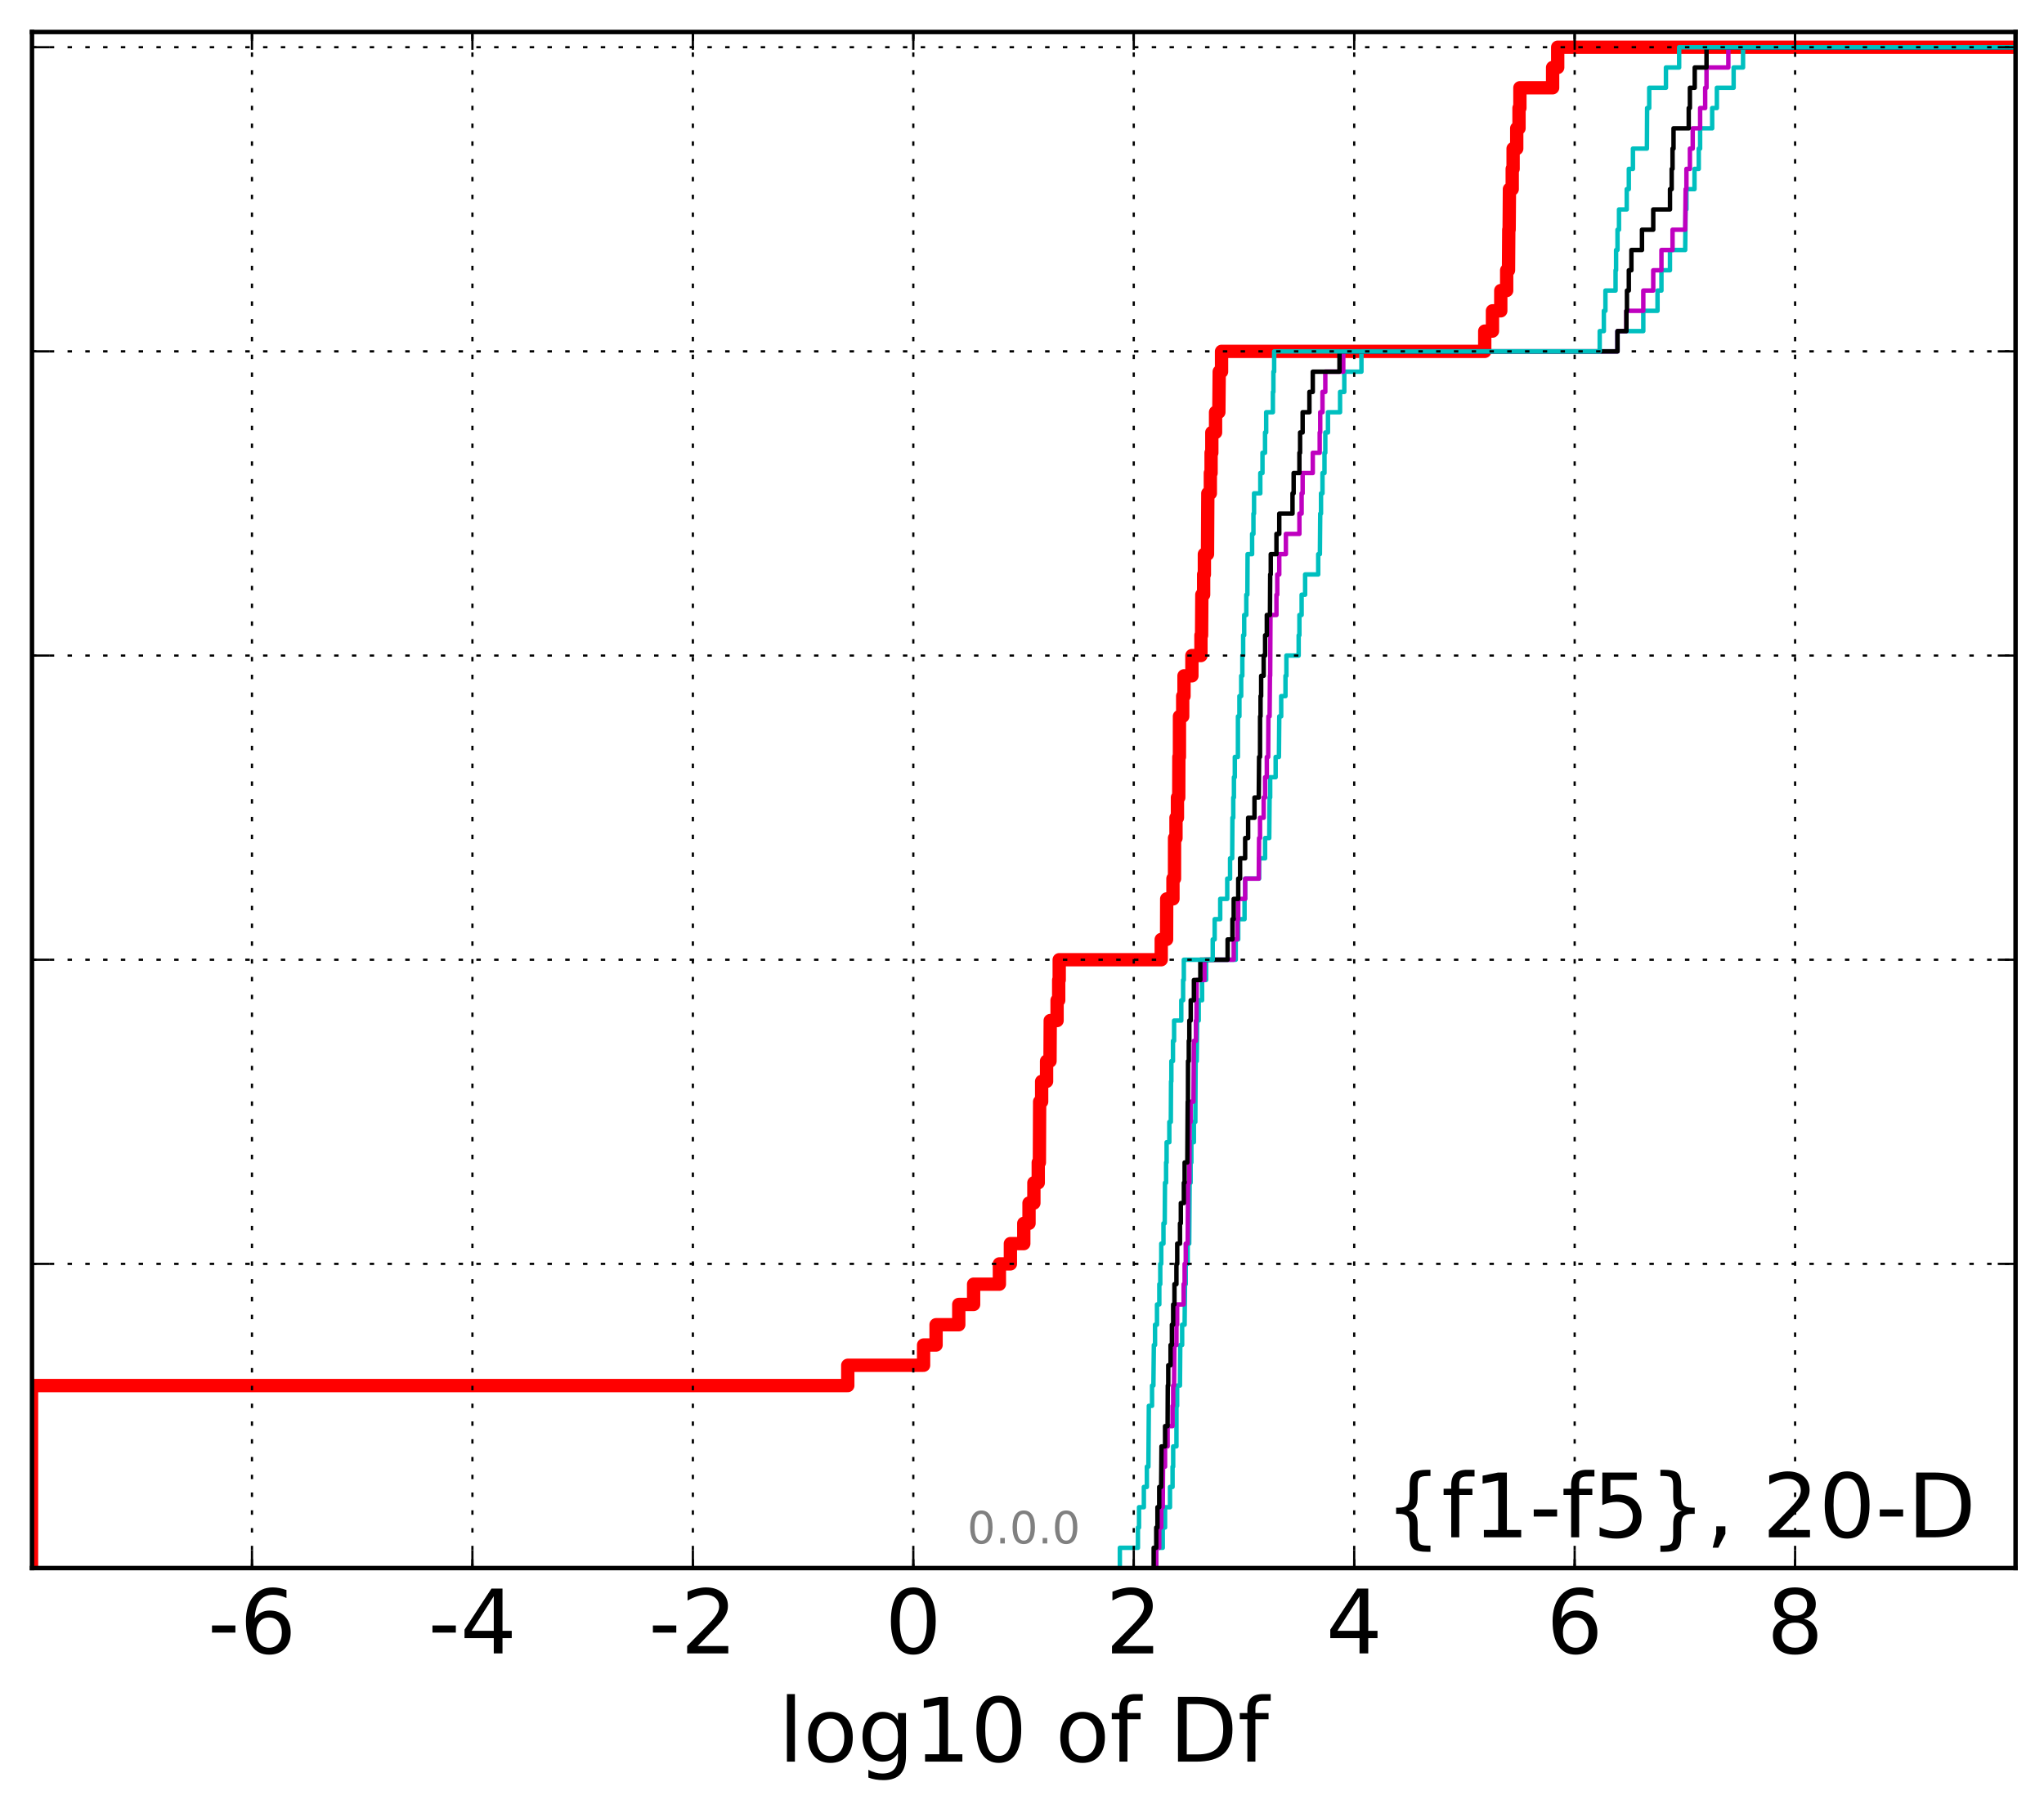 <?xml version="1.0" encoding="utf-8" standalone="no"?>
<!DOCTYPE svg PUBLIC "-//W3C//DTD SVG 1.1//EN"
  "http://www.w3.org/Graphics/SVG/1.1/DTD/svg11.dtd">
<!-- Created with matplotlib (http://matplotlib.org/) -->
<svg height="407pt" version="1.1" viewBox="0 0 460 407" width="460pt" xmlns="http://www.w3.org/2000/svg" xmlns:xlink="http://www.w3.org/1999/xlink">
 <defs>
  <style type="text/css">
*{stroke-linecap:butt;stroke-linejoin:round;stroke-miterlimit:100000;}
  </style>
 </defs>
 <g id="figure_1">
  <g id="patch_1">
   <path d="M 0 407.712 
L 460.8 407.712 
L 460.8 0 
L 0 0 
z
" style="fill:#ffffff;"/>
  </g>
  <g id="axes_1">
   <g id="patch_2">
    <path d="M 7.2 352.8 
L 453.6 352.8 
L 453.6 7.2 
L 7.2 7.2 
z
" style="fill:#ffffff;"/>
   </g>
   <g id="line2d_1">
    <path clip-path="url(#p36aabc6328)" d="M 7.093 352.8 
L 7.093 348.238 
L 7.093 348.238 
L 7.093 348.238 
L 7.093 343.675 
L 7.093 343.675 
L 7.093 343.675 
L 7.093 339.113 
L 7.093 339.113 
L 7.093 339.113 
L 7.093 334.55 
L 7.093 334.55 
L 7.093 334.55 
L 7.093 329.988 
L 7.093 329.988 
L 7.093 329.988 
L 7.093 325.426 
L 7.093 325.426 
L 7.093 325.426 
L 7.093 320.863 
L 7.093 320.863 
L 7.093 320.863 
L 7.093 316.301 
L 7.093 316.301 
L 7.093 316.301 
L 7.093 311.739 
L 190.791 311.739 
L 190.791 307.176 
L 207.852 307.176 
L 207.852 302.614 
L 210.662 302.614 
L 210.662 298.051 
L 215.77 298.051 
L 215.77 293.489 
L 219.11 293.489 
L 219.11 288.927 
L 224.911 288.927 
L 224.911 284.364 
L 227.387 284.364 
L 227.387 279.802 
L 230.401 279.802 
L 230.401 275.24 
L 231.58 275.24 
L 231.58 270.677 
L 232.676 270.677 
L 232.676 266.115 
L 233.656 266.115 
L 233.656 261.552 
L 233.913 261.552 
L 233.971 247.865 
L 234.421 247.865 
L 234.421 243.303 
L 235.53 243.303 
L 235.53 238.741 
L 236.303 238.741 
L 236.354 229.616 
L 237.895 229.616 
L 237.895 225.053 
L 238.259 225.053 
L 238.259 220.491 
L 238.374 220.491 
L 238.374 215.929 
L 261.334 215.929 
L 261.334 211.366 
L 262.538 211.366 
L 262.565 202.242 
L 263.972 202.242 
L 263.972 197.679 
L 264.321 197.679 
L 264.33 188.554 
L 264.654 188.554 
L 264.654 183.992 
L 264.984 183.992 
L 264.984 179.43 
L 265.278 179.43 
L 265.303 170.305 
L 265.429 170.305 
L 265.435 161.18 
L 266.165 161.18 
L 266.165 156.618 
L 266.458 156.618 
L 266.458 152.055 
L 268.237 152.055 
L 268.237 147.493 
L 270.272 147.493 
L 270.272 142.931 
L 270.416 142.931 
L 270.472 133.806 
L 270.878 133.806 
L 270.878 129.244 
L 271.045 129.244 
L 271.045 124.681 
L 271.748 124.681 
L 271.821 110.994 
L 272.386 110.994 
L 272.386 106.432 
L 272.552 106.432 
L 272.552 101.869 
L 272.719 101.869 
L 272.719 97.307 
L 273.56 97.307 
L 273.56 92.745 
L 274.301 92.745 
L 274.383 83.62 
L 274.909 83.62 
L 274.909 79.057 
L 334.14 79.057 
L 334.14 74.495 
L 335.877 74.495 
L 335.877 69.933 
L 337.748 69.933 
L 337.748 65.37 
L 339.075 65.37 
L 339.075 60.808 
L 339.489 60.808 
L 339.548 51.683 
L 339.631 51.683 
L 339.698 42.558 
L 340.323 42.558 
L 340.323 37.996 
L 340.521 37.996 
L 340.521 33.434 
L 341.337 33.434 
L 341.337 28.871 
L 341.853 28.871 
L 341.853 24.309 
L 342.052 24.309 
L 342.052 19.747 
L 349.414 19.747 
L 349.414 15.184 
L 350.559 15.184 
L 350.559 10.622 
L 350.559 10.622 
L 453.6 10.622 
L 453.6 10.622 
" style="fill:none;stroke:#ff0000;stroke-linecap:square;stroke-width:3.0;"/>
   </g>
   <g id="line2d_2">
    <path clip-path="url(#p36aabc6328)" d="M 260.214 352.8 
L 260.214 348.238 
L 261.678 348.238 
L 261.678 343.675 
L 262.196 343.675 
L 262.196 339.113 
L 263.306 339.113 
L 263.306 334.55 
L 263.882 334.55 
L 263.882 329.988 
L 264.021 329.988 
L 264.021 325.426 
L 264.76 325.426 
L 264.762 316.301 
L 264.915 316.301 
L 264.915 311.739 
L 265.547 311.739 
L 265.621 302.614 
L 266.042 302.614 
L 266.042 298.051 
L 266.596 298.051 
L 266.685 288.927 
L 266.852 288.927 
L 266.852 284.364 
L 267.287 284.364 
L 267.287 279.802 
L 267.63 279.802 
L 267.726 266.115 
L 267.947 266.115 
L 267.947 261.552 
L 268.118 261.552 
L 268.118 256.99 
L 268.684 256.99 
L 268.684 252.428 
L 269.009 252.428 
L 269.081 238.741 
L 269.318 238.741 
L 269.421 229.616 
L 269.773 229.616 
L 269.773 225.053 
L 270.531 225.053 
L 270.531 220.491 
L 271.43 220.491 
L 271.43 215.929 
L 278.1 215.929 
L 278.1 211.366 
L 278.662 211.366 
L 278.662 206.804 
L 280.084 206.804 
L 280.084 202.242 
L 280.221 202.242 
L 280.221 197.679 
L 283.355 197.679 
L 283.355 193.117 
L 284.709 193.117 
L 284.709 188.554 
L 285.643 188.554 
L 285.722 179.43 
L 285.855 179.43 
L 285.855 174.867 
L 287.082 174.867 
L 287.082 170.305 
L 287.82 170.305 
L 287.898 161.18 
L 288.331 161.18 
L 288.331 156.618 
L 289.296 156.618 
L 289.296 152.055 
L 289.504 152.055 
L 289.504 147.493 
L 292.263 147.493 
L 292.263 142.931 
L 292.431 142.931 
L 292.431 138.368 
L 292.928 138.368 
L 292.928 133.806 
L 293.716 133.806 
L 293.716 129.244 
L 296.663 129.244 
L 296.663 124.681 
L 297.039 124.681 
L 297.116 115.556 
L 297.294 115.556 
L 297.294 110.994 
L 297.624 110.994 
L 297.624 106.432 
L 298.075 106.432 
L 298.075 101.869 
L 298.26 101.869 
L 298.26 97.307 
L 298.858 97.307 
L 298.858 92.745 
L 301.58 92.745 
L 301.58 88.182 
L 302.531 88.182 
L 302.531 83.62 
L 306.39 83.62 
L 306.39 79.057 
L 364.016 79.057 
L 364.016 74.495 
L 369.823 74.495 
L 369.823 69.933 
L 373.023 69.933 
L 373.023 65.37 
L 373.906 65.37 
L 373.906 60.808 
L 375.823 60.808 
L 375.823 56.246 
L 379.25 56.246 
L 379.349 47.121 
L 379.529 47.121 
L 379.529 42.558 
L 381.346 42.558 
L 381.346 37.996 
L 382.306 37.996 
L 382.306 33.434 
L 382.611 33.434 
L 382.611 28.871 
L 385.325 28.871 
L 385.325 24.309 
L 386.379 24.309 
L 386.379 19.747 
L 390.151 19.747 
L 390.151 15.184 
L 392.27 15.184 
L 392.27 10.622 
L 392.27 10.622 
L 453.6 10.622 
L 453.6 10.622 
" style="fill:none;stroke:#00bfbf;stroke-linecap:square;"/>
   </g>
   <g id="line2d_3">
    <path clip-path="url(#p36aabc6328)" d="M 260.214 352.8 
L 260.214 348.238 
L 260.882 348.238 
L 260.882 343.675 
L 261.339 343.675 
L 261.339 339.113 
L 261.678 339.113 
L 261.741 329.988 
L 262.196 329.988 
L 262.196 325.426 
L 262.768 325.426 
L 262.768 320.863 
L 263.882 320.863 
L 263.882 316.301 
L 264.021 316.301 
L 264.021 311.739 
L 264.225 311.739 
L 264.287 302.614 
L 264.76 302.614 
L 264.76 298.051 
L 264.915 298.051 
L 264.915 293.489 
L 266.378 293.489 
L 266.378 288.927 
L 266.596 288.927 
L 266.596 284.364 
L 266.852 284.364 
L 266.852 279.802 
L 267.287 279.802 
L 267.369 266.115 
L 267.657 266.115 
L 267.726 252.428 
L 267.947 252.428 
L 267.947 247.865 
L 268.587 247.865 
L 268.684 234.178 
L 269.143 234.178 
L 269.143 229.616 
L 269.265 229.616 
L 269.318 220.491 
L 271.062 220.491 
L 271.062 215.929 
L 277.641 215.929 
L 277.641 211.366 
L 278.46 211.366 
L 278.46 206.804 
L 278.662 206.804 
L 278.662 202.242 
L 280.221 202.242 
L 280.221 197.679 
L 283.283 197.679 
L 283.355 188.554 
L 283.568 188.554 
L 283.568 183.992 
L 284.386 183.992 
L 284.386 179.43 
L 284.709 179.43 
L 284.709 174.867 
L 285.094 174.867 
L 285.094 170.305 
L 285.404 170.305 
L 285.454 161.18 
L 285.722 161.18 
L 285.802 152.055 
L 285.855 152.055 
L 285.92 138.368 
L 287.263 138.368 
L 287.263 133.806 
L 287.448 133.806 
L 287.448 129.244 
L 287.898 129.244 
L 287.898 124.681 
L 289.387 124.681 
L 289.387 120.119 
L 292.431 120.119 
L 292.431 115.556 
L 292.928 115.556 
L 292.928 110.994 
L 293.155 110.994 
L 293.155 106.432 
L 295.439 106.432 
L 295.439 101.869 
L 296.996 101.869 
L 296.996 97.307 
L 297.116 97.307 
L 297.116 92.745 
L 297.624 92.745 
L 297.624 88.182 
L 298.26 88.182 
L 298.26 83.62 
L 302.299 83.62 
L 302.299 79.057 
L 364.016 79.057 
L 364.016 74.495 
L 366.02 74.495 
L 366.02 69.933 
L 369.823 69.933 
L 369.823 65.37 
L 372.061 65.37 
L 372.061 60.808 
L 373.906 60.808 
L 373.906 56.246 
L 376.405 56.246 
L 376.405 51.683 
L 379.25 51.683 
L 379.349 42.558 
L 379.529 42.558 
L 379.529 37.996 
L 380.309 37.996 
L 380.309 33.434 
L 380.942 33.434 
L 380.942 28.871 
L 382.611 28.871 
L 382.611 24.309 
L 383.746 24.309 
L 383.746 19.747 
L 384.049 19.747 
L 384.049 15.184 
L 388.96 15.184 
L 388.96 10.622 
L 388.96 10.622 
L 453.6 10.622 
L 453.6 10.622 
" style="fill:none;stroke:#bf00bf;stroke-linecap:square;"/>
   </g>
   <g id="line2d_4">
    <path clip-path="url(#p36aabc6328)" d="M 259.63 352.8 
L 259.63 348.238 
L 260.214 348.238 
L 260.214 343.675 
L 260.484 343.675 
L 260.484 339.113 
L 260.882 339.113 
L 260.882 334.55 
L 261.314 334.55 
L 261.392 325.426 
L 262.196 325.426 
L 262.196 320.863 
L 262.768 320.863 
L 262.807 311.739 
L 262.916 311.739 
L 262.916 307.176 
L 263.431 307.176 
L 263.431 302.614 
L 263.734 302.614 
L 263.734 298.051 
L 264.021 298.051 
L 264.021 293.489 
L 264.311 293.489 
L 264.311 288.927 
L 264.754 288.927 
L 264.754 284.364 
L 264.934 284.364 
L 264.934 279.802 
L 265.555 279.802 
L 265.555 275.24 
L 265.745 275.24 
L 265.745 270.677 
L 266.426 270.677 
L 266.426 266.115 
L 266.596 266.115 
L 266.596 261.552 
L 267.204 261.552 
L 267.293 247.865 
L 267.348 247.865 
L 267.365 238.741 
L 267.537 238.741 
L 267.537 234.178 
L 267.657 234.178 
L 267.657 229.616 
L 267.968 229.616 
L 267.968 225.053 
L 268.684 225.053 
L 268.684 220.491 
L 270.137 220.491 
L 270.137 215.929 
L 276.272 215.929 
L 276.272 211.366 
L 277.359 211.366 
L 277.359 206.804 
L 277.641 206.804 
L 277.641 202.242 
L 278.662 202.242 
L 278.662 197.679 
L 279.081 197.679 
L 279.081 193.117 
L 280.221 193.117 
L 280.221 188.554 
L 280.893 188.554 
L 280.893 183.992 
L 282.32 183.992 
L 282.32 179.43 
L 283.283 179.43 
L 283.355 170.305 
L 283.568 170.305 
L 283.579 161.18 
L 283.685 161.18 
L 283.685 156.618 
L 283.821 156.618 
L 283.821 152.055 
L 284.386 152.055 
L 284.386 147.493 
L 284.709 147.493 
L 284.709 142.931 
L 285.094 142.931 
L 285.094 138.368 
L 285.802 138.368 
L 285.855 129.244 
L 285.983 129.244 
L 285.983 124.681 
L 287.263 124.681 
L 287.263 120.119 
L 287.898 120.119 
L 287.898 115.556 
L 290.878 115.556 
L 290.878 110.994 
L 291.132 110.994 
L 291.132 106.432 
L 292.431 106.432 
L 292.431 101.869 
L 292.585 101.869 
L 292.585 97.307 
L 293.155 97.307 
L 293.155 92.745 
L 294.682 92.745 
L 294.682 88.182 
L 295.439 88.182 
L 295.439 83.62 
L 301.45 83.62 
L 301.45 79.057 
L 364.016 79.057 
L 364.016 74.495 
L 366.02 74.495 
L 366.02 69.933 
L 366.144 69.933 
L 366.144 65.37 
L 366.564 65.37 
L 366.564 60.808 
L 367.144 60.808 
L 367.144 56.246 
L 369.524 56.246 
L 369.524 51.683 
L 372.061 51.683 
L 372.061 47.121 
L 375.831 47.121 
L 375.831 42.558 
L 376.211 42.558 
L 376.211 37.996 
L 376.405 37.996 
L 376.405 33.434 
L 376.626 33.434 
L 376.626 28.871 
L 380.045 28.871 
L 380.045 24.309 
L 380.309 24.309 
L 380.309 19.747 
L 381.398 19.747 
L 381.398 15.184 
L 384.049 15.184 
L 384.049 10.622 
L 384.049 10.622 
L 453.6 10.622 
L 453.6 10.622 
" style="fill:none;stroke:#000000;stroke-linecap:square;"/>
   </g>
   <g id="line2d_5">
    <path clip-path="url(#p36aabc6328)" d="M 252.022 352.8 
L 252.022 348.238 
L 256.093 348.238 
L 256.093 343.675 
L 256.338 343.675 
L 256.338 339.113 
L 257.423 339.113 
L 257.423 334.55 
L 258.1 334.55 
L 258.1 329.988 
L 258.446 329.988 
L 258.546 316.301 
L 259.266 316.301 
L 259.266 311.739 
L 259.57 311.739 
L 259.674 302.614 
L 259.941 302.614 
L 259.941 298.051 
L 260.38 298.051 
L 260.38 293.489 
L 260.903 293.489 
L 260.903 288.927 
L 261.119 288.927 
L 261.119 284.364 
L 261.34 284.364 
L 261.34 279.802 
L 261.835 279.802 
L 261.835 275.24 
L 262.117 275.24 
L 262.18 266.115 
L 262.427 266.115 
L 262.427 261.552 
L 262.544 261.552 
L 262.544 256.99 
L 263.155 256.99 
L 263.155 252.428 
L 263.493 252.428 
L 263.54 243.303 
L 263.615 243.303 
L 263.615 238.741 
L 263.977 238.741 
L 263.977 234.178 
L 264.229 234.178 
L 264.229 229.616 
L 265.847 229.616 
L 265.847 225.053 
L 266.259 225.053 
L 266.259 220.491 
L 266.419 220.491 
L 266.419 215.929 
L 272.921 215.929 
L 272.921 211.366 
L 273.36 211.366 
L 273.36 206.804 
L 274.608 206.804 
L 274.608 202.242 
L 276.189 202.242 
L 276.189 197.679 
L 276.826 197.679 
L 276.826 193.117 
L 277.3 193.117 
L 277.359 183.992 
L 277.547 183.992 
L 277.547 179.43 
L 277.694 179.43 
L 277.694 174.867 
L 277.894 174.867 
L 277.894 170.305 
L 278.59 170.305 
L 278.599 161.18 
L 278.929 161.18 
L 278.929 156.618 
L 279.328 156.618 
L 279.328 152.055 
L 279.587 152.055 
L 279.587 147.493 
L 279.77 147.493 
L 279.77 142.931 
L 280.005 142.931 
L 280.005 138.368 
L 280.481 138.368 
L 280.481 133.806 
L 280.719 133.806 
L 280.766 124.681 
L 281.785 124.681 
L 281.785 120.119 
L 282.084 120.119 
L 282.084 115.556 
L 282.223 115.556 
L 282.223 110.994 
L 283.63 110.994 
L 283.63 106.432 
L 284.119 106.432 
L 284.119 101.869 
L 284.694 101.869 
L 284.694 97.307 
L 284.954 97.307 
L 284.954 92.745 
L 286.464 92.745 
L 286.464 88.182 
L 286.579 88.182 
L 286.579 83.62 
L 286.748 83.62 
L 286.748 79.057 
L 360.011 79.057 
L 360.011 74.495 
L 360.944 74.495 
L 360.944 69.933 
L 361.302 69.933 
L 361.302 65.37 
L 363.58 65.37 
L 363.58 60.808 
L 363.698 60.808 
L 363.698 56.246 
L 364.016 56.246 
L 364.016 51.683 
L 364.354 51.683 
L 364.354 47.121 
L 366.097 47.121 
L 366.097 42.558 
L 366.564 42.558 
L 366.564 37.996 
L 367.49 37.996 
L 367.49 33.434 
L 370.632 33.434 
L 370.683 24.309 
L 371.155 24.309 
L 371.155 19.747 
L 374.918 19.747 
L 374.918 15.184 
L 377.891 15.184 
L 377.891 10.622 
L 377.891 10.622 
L 453.6 10.622 
L 453.6 10.622 
" style="fill:none;stroke:#00bfbf;stroke-linecap:square;"/>
   </g>
   <g id="patch_3">
    <path d="M 7.2 7.2 
L 453.6 7.2 
" style="fill:none;stroke:#000000;stroke-linecap:square;stroke-linejoin:miter;"/>
   </g>
   <g id="patch_4">
    <path d="M 453.6 352.8 
L 453.6 7.2 
" style="fill:none;stroke:#000000;stroke-linecap:square;stroke-linejoin:miter;"/>
   </g>
   <g id="patch_5">
    <path d="M 7.2 352.8 
L 453.6 352.8 
" style="fill:none;stroke:#000000;stroke-linecap:square;stroke-linejoin:miter;"/>
   </g>
   <g id="patch_6">
    <path d="M 7.2 352.8 
L 7.2 7.2 
" style="fill:none;stroke:#000000;stroke-linecap:square;stroke-linejoin:miter;"/>
   </g>
   <g id="matplotlib.axis_1">
    <g id="xtick_1"/>
    <g id="xtick_2">
     <g id="line2d_6">
      <path clip-path="url(#p36aabc6328)" d="M 56.705 352.8 
L 56.705 7.2 
" style="fill:none;stroke:#000000;stroke-dasharray:1,3;stroke-dashoffset:0.0;stroke-width:0.5;"/>
     </g>
     <g id="line2d_7">
      <defs>
       <path d="M 0 0 
L 0 -4 
" id="mf4c83d9152" style="stroke:#000000;stroke-width:0.5;"/>
      </defs>
      <g>
       <use style="stroke:#000000;stroke-width:0.5;" x="56.705" xlink:href="#mf4c83d9152" y="352.8"/>
      </g>
     </g>
     <g id="line2d_8">
      <defs>
       <path d="M 0 0 
L 0 4 
" id="me2ce371b78" style="stroke:#000000;stroke-width:0.5;"/>
      </defs>
      <g>
       <use style="stroke:#000000;stroke-width:0.5;" x="56.705" xlink:href="#me2ce371b78" y="7.2"/>
      </g>
     </g>
     <g id="text_1">
      <!-- -6 -->
      <defs>
       <path d="M 33.016 40.375 
Q 26.375 40.375 22.484 35.828 
Q 18.609 31.297 18.609 23.391 
Q 18.609 15.531 22.484 10.953 
Q 26.375 6.391 33.016 6.391 
Q 39.656 6.391 43.531 10.953 
Q 47.406 15.531 47.406 23.391 
Q 47.406 31.297 43.531 35.828 
Q 39.656 40.375 33.016 40.375 
M 52.594 71.297 
L 52.594 62.312 
Q 48.875 64.062 45.094 64.984 
Q 41.312 65.922 37.594 65.922 
Q 27.828 65.922 22.672 59.328 
Q 17.531 52.734 16.797 39.406 
Q 19.672 43.656 24.016 45.922 
Q 28.375 48.188 33.594 48.188 
Q 44.578 48.188 50.953 41.516 
Q 57.328 34.859 57.328 23.391 
Q 57.328 12.156 50.688 5.359 
Q 44.047 -1.422 33.016 -1.422 
Q 20.359 -1.422 13.672 8.266 
Q 6.984 17.969 6.984 36.375 
Q 6.984 53.656 15.188 63.938 
Q 23.391 74.219 37.203 74.219 
Q 40.922 74.219 44.703 73.484 
Q 48.484 72.75 52.594 71.297 
" id="BitstreamVeraSans-Roman-36"/>
       <path d="M 4.891 31.391 
L 31.203 31.391 
L 31.203 23.391 
L 4.891 23.391 
z
" id="BitstreamVeraSans-Roman-2d"/>
      </defs>
      <g transform="translate(46.734 371.997)scale(0.2 -0.2)">
       <use xlink:href="#BitstreamVeraSans-Roman-2d"/>
       <use x="36.084" xlink:href="#BitstreamVeraSans-Roman-36"/>
      </g>
     </g>
    </g>
    <g id="xtick_3">
     <g id="line2d_9">
      <path clip-path="url(#p36aabc6328)" d="M 106.317 352.8 
L 106.317 7.2 
" style="fill:none;stroke:#000000;stroke-dasharray:1,3;stroke-dashoffset:0.0;stroke-width:0.5;"/>
     </g>
     <g id="line2d_10">
      <g>
       <use style="stroke:#000000;stroke-width:0.5;" x="106.317" xlink:href="#mf4c83d9152" y="352.8"/>
      </g>
     </g>
     <g id="line2d_11">
      <g>
       <use style="stroke:#000000;stroke-width:0.5;" x="106.317" xlink:href="#me2ce371b78" y="7.2"/>
      </g>
     </g>
     <g id="text_2">
      <!-- -4 -->
      <defs>
       <path d="M 37.797 64.312 
L 12.891 25.391 
L 37.797 25.391 
z
M 35.203 72.906 
L 47.609 72.906 
L 47.609 25.391 
L 58.016 25.391 
L 58.016 17.188 
L 47.609 17.188 
L 47.609 0 
L 37.797 0 
L 37.797 17.188 
L 4.891 17.188 
L 4.891 26.703 
z
" id="BitstreamVeraSans-Roman-34"/>
      </defs>
      <g transform="translate(96.346 371.997)scale(0.2 -0.2)">
       <use xlink:href="#BitstreamVeraSans-Roman-2d"/>
       <use x="36.084" xlink:href="#BitstreamVeraSans-Roman-34"/>
      </g>
     </g>
    </g>
    <g id="xtick_4">
     <g id="line2d_12">
      <path clip-path="url(#p36aabc6328)" d="M 155.929 352.8 
L 155.929 7.2 
" style="fill:none;stroke:#000000;stroke-dasharray:1,3;stroke-dashoffset:0.0;stroke-width:0.5;"/>
     </g>
     <g id="line2d_13">
      <g>
       <use style="stroke:#000000;stroke-width:0.5;" x="155.929" xlink:href="#mf4c83d9152" y="352.8"/>
      </g>
     </g>
     <g id="line2d_14">
      <g>
       <use style="stroke:#000000;stroke-width:0.5;" x="155.929" xlink:href="#me2ce371b78" y="7.2"/>
      </g>
     </g>
     <g id="text_3">
      <!-- -2 -->
      <defs>
       <path d="M 19.188 8.297 
L 53.609 8.297 
L 53.609 0 
L 7.328 0 
L 7.328 8.297 
Q 12.938 14.109 22.625 23.891 
Q 32.328 33.688 34.812 36.531 
Q 39.547 41.844 41.422 45.531 
Q 43.312 49.219 43.312 52.781 
Q 43.312 58.594 39.234 62.25 
Q 35.156 65.922 28.609 65.922 
Q 23.969 65.922 18.812 64.312 
Q 13.672 62.703 7.812 59.422 
L 7.812 69.391 
Q 13.766 71.781 18.938 73 
Q 24.125 74.219 28.422 74.219 
Q 39.75 74.219 46.484 68.547 
Q 53.219 62.891 53.219 53.422 
Q 53.219 48.922 51.531 44.891 
Q 49.859 40.875 45.406 35.406 
Q 44.188 33.984 37.641 27.219 
Q 31.109 20.453 19.188 8.297 
" id="BitstreamVeraSans-Roman-32"/>
      </defs>
      <g transform="translate(145.958 371.997)scale(0.2 -0.2)">
       <use xlink:href="#BitstreamVeraSans-Roman-2d"/>
       <use x="36.084" xlink:href="#BitstreamVeraSans-Roman-32"/>
      </g>
     </g>
    </g>
    <g id="xtick_5">
     <g id="line2d_15">
      <path clip-path="url(#p36aabc6328)" d="M 205.54 352.8 
L 205.54 7.2 
" style="fill:none;stroke:#000000;stroke-dasharray:1,3;stroke-dashoffset:0.0;stroke-width:0.5;"/>
     </g>
     <g id="line2d_16">
      <g>
       <use style="stroke:#000000;stroke-width:0.5;" x="205.54" xlink:href="#mf4c83d9152" y="352.8"/>
      </g>
     </g>
     <g id="line2d_17">
      <g>
       <use style="stroke:#000000;stroke-width:0.5;" x="205.54" xlink:href="#me2ce371b78" y="7.2"/>
      </g>
     </g>
     <g id="text_4">
      <!-- 0 -->
      <defs>
       <path d="M 31.781 66.406 
Q 24.172 66.406 20.328 58.906 
Q 16.5 51.422 16.5 36.375 
Q 16.5 21.391 20.328 13.891 
Q 24.172 6.391 31.781 6.391 
Q 39.453 6.391 43.281 13.891 
Q 47.125 21.391 47.125 36.375 
Q 47.125 51.422 43.281 58.906 
Q 39.453 66.406 31.781 66.406 
M 31.781 74.219 
Q 44.047 74.219 50.516 64.516 
Q 56.984 54.828 56.984 36.375 
Q 56.984 17.969 50.516 8.266 
Q 44.047 -1.422 31.781 -1.422 
Q 19.531 -1.422 13.062 8.266 
Q 6.594 17.969 6.594 36.375 
Q 6.594 54.828 13.062 64.516 
Q 19.531 74.219 31.781 74.219 
" id="BitstreamVeraSans-Roman-30"/>
      </defs>
      <g transform="translate(199.178 371.997)scale(0.2 -0.2)">
       <use xlink:href="#BitstreamVeraSans-Roman-30"/>
      </g>
     </g>
    </g>
    <g id="xtick_6">
     <g id="line2d_18">
      <path clip-path="url(#p36aabc6328)" d="M 255.152 352.8 
L 255.152 7.2 
" style="fill:none;stroke:#000000;stroke-dasharray:1,3;stroke-dashoffset:0.0;stroke-width:0.5;"/>
     </g>
     <g id="line2d_19">
      <g>
       <use style="stroke:#000000;stroke-width:0.5;" x="255.152" xlink:href="#mf4c83d9152" y="352.8"/>
      </g>
     </g>
     <g id="line2d_20">
      <g>
       <use style="stroke:#000000;stroke-width:0.5;" x="255.152" xlink:href="#me2ce371b78" y="7.2"/>
      </g>
     </g>
     <g id="text_5">
      <!-- 2 -->
      <g transform="translate(248.79 371.997)scale(0.2 -0.2)">
       <use xlink:href="#BitstreamVeraSans-Roman-32"/>
      </g>
     </g>
    </g>
    <g id="xtick_7">
     <g id="line2d_21">
      <path clip-path="url(#p36aabc6328)" d="M 304.764 352.8 
L 304.764 7.2 
" style="fill:none;stroke:#000000;stroke-dasharray:1,3;stroke-dashoffset:0.0;stroke-width:0.5;"/>
     </g>
     <g id="line2d_22">
      <g>
       <use style="stroke:#000000;stroke-width:0.5;" x="304.764" xlink:href="#mf4c83d9152" y="352.8"/>
      </g>
     </g>
     <g id="line2d_23">
      <g>
       <use style="stroke:#000000;stroke-width:0.5;" x="304.764" xlink:href="#me2ce371b78" y="7.2"/>
      </g>
     </g>
     <g id="text_6">
      <!-- 4 -->
      <g transform="translate(298.402 371.997)scale(0.2 -0.2)">
       <use xlink:href="#BitstreamVeraSans-Roman-34"/>
      </g>
     </g>
    </g>
    <g id="xtick_8">
     <g id="line2d_24">
      <path clip-path="url(#p36aabc6328)" d="M 354.376 352.8 
L 354.376 7.2 
" style="fill:none;stroke:#000000;stroke-dasharray:1,3;stroke-dashoffset:0.0;stroke-width:0.5;"/>
     </g>
     <g id="line2d_25">
      <g>
       <use style="stroke:#000000;stroke-width:0.5;" x="354.376" xlink:href="#mf4c83d9152" y="352.8"/>
      </g>
     </g>
     <g id="line2d_26">
      <g>
       <use style="stroke:#000000;stroke-width:0.5;" x="354.376" xlink:href="#me2ce371b78" y="7.2"/>
      </g>
     </g>
     <g id="text_7">
      <!-- 6 -->
      <g transform="translate(348.014 371.997)scale(0.2 -0.2)">
       <use xlink:href="#BitstreamVeraSans-Roman-36"/>
      </g>
     </g>
    </g>
    <g id="xtick_9">
     <g id="line2d_27">
      <path clip-path="url(#p36aabc6328)" d="M 403.988 352.8 
L 403.988 7.2 
" style="fill:none;stroke:#000000;stroke-dasharray:1,3;stroke-dashoffset:0.0;stroke-width:0.5;"/>
     </g>
     <g id="line2d_28">
      <g>
       <use style="stroke:#000000;stroke-width:0.5;" x="403.988" xlink:href="#mf4c83d9152" y="352.8"/>
      </g>
     </g>
     <g id="line2d_29">
      <g>
       <use style="stroke:#000000;stroke-width:0.5;" x="403.988" xlink:href="#me2ce371b78" y="7.2"/>
      </g>
     </g>
     <g id="text_8">
      <!-- 8 -->
      <defs>
       <path d="M 31.781 34.625 
Q 24.75 34.625 20.719 30.859 
Q 16.703 27.094 16.703 20.516 
Q 16.703 13.922 20.719 10.156 
Q 24.75 6.391 31.781 6.391 
Q 38.812 6.391 42.859 10.172 
Q 46.922 13.969 46.922 20.516 
Q 46.922 27.094 42.891 30.859 
Q 38.875 34.625 31.781 34.625 
M 21.922 38.812 
Q 15.578 40.375 12.031 44.719 
Q 8.5 49.078 8.5 55.328 
Q 8.5 64.062 14.719 69.141 
Q 20.953 74.219 31.781 74.219 
Q 42.672 74.219 48.875 69.141 
Q 55.078 64.062 55.078 55.328 
Q 55.078 49.078 51.531 44.719 
Q 48 40.375 41.703 38.812 
Q 48.828 37.156 52.797 32.312 
Q 56.781 27.484 56.781 20.516 
Q 56.781 9.906 50.312 4.234 
Q 43.844 -1.422 31.781 -1.422 
Q 19.734 -1.422 13.25 4.234 
Q 6.781 9.906 6.781 20.516 
Q 6.781 27.484 10.781 32.312 
Q 14.797 37.156 21.922 38.812 
M 18.312 54.391 
Q 18.312 48.734 21.844 45.562 
Q 25.391 42.391 31.781 42.391 
Q 38.141 42.391 41.719 45.562 
Q 45.312 48.734 45.312 54.391 
Q 45.312 60.062 41.719 63.234 
Q 38.141 66.406 31.781 66.406 
Q 25.391 66.406 21.844 63.234 
Q 18.312 60.062 18.312 54.391 
" id="BitstreamVeraSans-Roman-38"/>
      </defs>
      <g transform="translate(397.626 371.997)scale(0.2 -0.2)">
       <use xlink:href="#BitstreamVeraSans-Roman-38"/>
      </g>
     </g>
    </g>
    <g id="xtick_10">
     <g id="line2d_30">
      <path clip-path="url(#p36aabc6328)" d="M 453.6 352.8 
L 453.6 7.2 
" style="fill:none;stroke:#000000;stroke-dasharray:1,3;stroke-dashoffset:0.0;stroke-width:0.5;"/>
     </g>
     <g id="line2d_31">
      <g>
       <use style="stroke:#000000;stroke-width:0.5;" x="453.6" xlink:href="#mf4c83d9152" y="352.8"/>
      </g>
     </g>
     <g id="line2d_32">
      <g>
       <use style="stroke:#000000;stroke-width:0.5;" x="453.6" xlink:href="#me2ce371b78" y="7.2"/>
      </g>
     </g>
    </g>
    <g id="xtick_11"/>
    <g id="xtick_12">
     <g id="line2d_33">
      <defs>
       <path d="M 0 0 
L 0 -2 
" id="mdd35df1935" style="stroke:#000000;stroke-width:0.5;"/>
      </defs>
      <g>
       <use style="stroke:#000000;stroke-width:0.5;" x="56.705" xlink:href="#mdd35df1935" y="352.8"/>
      </g>
     </g>
     <g id="line2d_34">
      <defs>
       <path d="M 0 0 
L 0 2 
" id="m03124c787c" style="stroke:#000000;stroke-width:0.5;"/>
      </defs>
      <g>
       <use style="stroke:#000000;stroke-width:0.5;" x="56.705" xlink:href="#m03124c787c" y="7.2"/>
      </g>
     </g>
    </g>
    <g id="xtick_13">
     <g id="line2d_35">
      <g>
       <use style="stroke:#000000;stroke-width:0.5;" x="106.317" xlink:href="#mdd35df1935" y="352.8"/>
      </g>
     </g>
     <g id="line2d_36">
      <g>
       <use style="stroke:#000000;stroke-width:0.5;" x="106.317" xlink:href="#m03124c787c" y="7.2"/>
      </g>
     </g>
    </g>
    <g id="xtick_14">
     <g id="line2d_37">
      <g>
       <use style="stroke:#000000;stroke-width:0.5;" x="155.929" xlink:href="#mdd35df1935" y="352.8"/>
      </g>
     </g>
     <g id="line2d_38">
      <g>
       <use style="stroke:#000000;stroke-width:0.5;" x="155.929" xlink:href="#m03124c787c" y="7.2"/>
      </g>
     </g>
    </g>
    <g id="xtick_15">
     <g id="line2d_39">
      <g>
       <use style="stroke:#000000;stroke-width:0.5;" x="205.54" xlink:href="#mdd35df1935" y="352.8"/>
      </g>
     </g>
     <g id="line2d_40">
      <g>
       <use style="stroke:#000000;stroke-width:0.5;" x="205.54" xlink:href="#m03124c787c" y="7.2"/>
      </g>
     </g>
    </g>
    <g id="xtick_16">
     <g id="line2d_41">
      <g>
       <use style="stroke:#000000;stroke-width:0.5;" x="255.152" xlink:href="#mdd35df1935" y="352.8"/>
      </g>
     </g>
     <g id="line2d_42">
      <g>
       <use style="stroke:#000000;stroke-width:0.5;" x="255.152" xlink:href="#m03124c787c" y="7.2"/>
      </g>
     </g>
    </g>
    <g id="xtick_17">
     <g id="line2d_43">
      <g>
       <use style="stroke:#000000;stroke-width:0.5;" x="304.764" xlink:href="#mdd35df1935" y="352.8"/>
      </g>
     </g>
     <g id="line2d_44">
      <g>
       <use style="stroke:#000000;stroke-width:0.5;" x="304.764" xlink:href="#m03124c787c" y="7.2"/>
      </g>
     </g>
    </g>
    <g id="xtick_18">
     <g id="line2d_45">
      <g>
       <use style="stroke:#000000;stroke-width:0.5;" x="354.376" xlink:href="#mdd35df1935" y="352.8"/>
      </g>
     </g>
     <g id="line2d_46">
      <g>
       <use style="stroke:#000000;stroke-width:0.5;" x="354.376" xlink:href="#m03124c787c" y="7.2"/>
      </g>
     </g>
    </g>
    <g id="xtick_19">
     <g id="line2d_47">
      <g>
       <use style="stroke:#000000;stroke-width:0.5;" x="403.988" xlink:href="#mdd35df1935" y="352.8"/>
      </g>
     </g>
     <g id="line2d_48">
      <g>
       <use style="stroke:#000000;stroke-width:0.5;" x="403.988" xlink:href="#m03124c787c" y="7.2"/>
      </g>
     </g>
    </g>
    <g id="xtick_20">
     <g id="line2d_49">
      <g>
       <use style="stroke:#000000;stroke-width:0.5;" x="453.6" xlink:href="#mdd35df1935" y="352.8"/>
      </g>
     </g>
     <g id="line2d_50">
      <g>
       <use style="stroke:#000000;stroke-width:0.5;" x="453.6" xlink:href="#m03124c787c" y="7.2"/>
      </g>
     </g>
    </g>
    <g id="text_9">
     <!-- log10 of Df -->
     <defs>
      <path id="BitstreamVeraSans-Roman-20"/>
      <path d="M 12.406 8.297 
L 28.516 8.297 
L 28.516 63.922 
L 10.984 60.406 
L 10.984 69.391 
L 28.422 72.906 
L 38.281 72.906 
L 38.281 8.297 
L 54.391 8.297 
L 54.391 0 
L 12.406 0 
z
" id="BitstreamVeraSans-Roman-31"/>
      <path d="M 30.609 48.391 
Q 23.391 48.391 19.188 42.75 
Q 14.984 37.109 14.984 27.297 
Q 14.984 17.484 19.156 11.844 
Q 23.344 6.203 30.609 6.203 
Q 37.797 6.203 41.984 11.859 
Q 46.188 17.531 46.188 27.297 
Q 46.188 37.016 41.984 42.703 
Q 37.797 48.391 30.609 48.391 
M 30.609 56 
Q 42.328 56 49.016 48.375 
Q 55.719 40.766 55.719 27.297 
Q 55.719 13.875 49.016 6.219 
Q 42.328 -1.422 30.609 -1.422 
Q 18.844 -1.422 12.172 6.219 
Q 5.516 13.875 5.516 27.297 
Q 5.516 40.766 12.172 48.375 
Q 18.844 56 30.609 56 
" id="BitstreamVeraSans-Roman-6f"/>
      <path d="M 9.422 75.984 
L 18.406 75.984 
L 18.406 0 
L 9.422 0 
z
" id="BitstreamVeraSans-Roman-6c"/>
      <path d="M 19.672 64.797 
L 19.672 8.109 
L 31.594 8.109 
Q 46.688 8.109 53.688 14.938 
Q 60.688 21.781 60.688 36.531 
Q 60.688 51.172 53.688 57.984 
Q 46.688 64.797 31.594 64.797 
z
M 9.812 72.906 
L 30.078 72.906 
Q 51.266 72.906 61.172 64.094 
Q 71.094 55.281 71.094 36.531 
Q 71.094 17.672 61.125 8.828 
Q 51.172 0 30.078 0 
L 9.812 0 
z
" id="BitstreamVeraSans-Roman-44"/>
      <path d="M 45.406 27.984 
Q 45.406 37.75 41.375 43.109 
Q 37.359 48.484 30.078 48.484 
Q 22.859 48.484 18.828 43.109 
Q 14.797 37.75 14.797 27.984 
Q 14.797 18.266 18.828 12.891 
Q 22.859 7.516 30.078 7.516 
Q 37.359 7.516 41.375 12.891 
Q 45.406 18.266 45.406 27.984 
M 54.391 6.781 
Q 54.391 -7.172 48.188 -13.984 
Q 42 -20.797 29.203 -20.797 
Q 24.469 -20.797 20.266 -20.094 
Q 16.062 -19.391 12.109 -17.922 
L 12.109 -9.188 
Q 16.062 -11.328 19.922 -12.344 
Q 23.781 -13.375 27.781 -13.375 
Q 36.625 -13.375 41.016 -8.766 
Q 45.406 -4.156 45.406 5.172 
L 45.406 9.625 
Q 42.625 4.781 38.281 2.391 
Q 33.938 0 27.875 0 
Q 17.828 0 11.672 7.656 
Q 5.516 15.328 5.516 27.984 
Q 5.516 40.672 11.672 48.328 
Q 17.828 56 27.875 56 
Q 33.938 56 38.281 53.609 
Q 42.625 51.219 45.406 46.391 
L 45.406 54.688 
L 54.391 54.688 
z
" id="BitstreamVeraSans-Roman-67"/>
      <path d="M 37.109 75.984 
L 37.109 68.5 
L 28.516 68.5 
Q 23.688 68.5 21.797 66.547 
Q 19.922 64.594 19.922 59.516 
L 19.922 54.688 
L 34.719 54.688 
L 34.719 47.703 
L 19.922 47.703 
L 19.922 0 
L 10.891 0 
L 10.891 47.703 
L 2.297 47.703 
L 2.297 54.688 
L 10.891 54.688 
L 10.891 58.5 
Q 10.891 67.625 15.141 71.797 
Q 19.391 75.984 28.609 75.984 
z
" id="BitstreamVeraSans-Roman-66"/>
     </defs>
     <g transform="translate(175.214 396.353)scale(0.2 -0.2)">
      <use xlink:href="#BitstreamVeraSans-Roman-6c"/>
      <use x="27.783" xlink:href="#BitstreamVeraSans-Roman-6f"/>
      <use x="88.965" xlink:href="#BitstreamVeraSans-Roman-67"/>
      <use x="152.441" xlink:href="#BitstreamVeraSans-Roman-31"/>
      <use x="216.064" xlink:href="#BitstreamVeraSans-Roman-30"/>
      <use x="279.688" xlink:href="#BitstreamVeraSans-Roman-20"/>
      <use x="311.475" xlink:href="#BitstreamVeraSans-Roman-6f"/>
      <use x="372.656" xlink:href="#BitstreamVeraSans-Roman-66"/>
      <use x="407.861" xlink:href="#BitstreamVeraSans-Roman-20"/>
      <use x="439.648" xlink:href="#BitstreamVeraSans-Roman-44"/>
      <use x="516.65" xlink:href="#BitstreamVeraSans-Roman-66"/>
     </g>
    </g>
   </g>
   <g id="matplotlib.axis_2">
    <g id="ytick_1">
     <g id="line2d_51">
      <path clip-path="url(#p36aabc6328)" d="M 7.2 352.8 
L 453.6 352.8 
" style="fill:none;stroke:#000000;stroke-dasharray:1,3;stroke-dashoffset:0.0;stroke-width:0.5;"/>
     </g>
     <g id="line2d_52">
      <defs>
       <path d="M 0 0 
L 4 0 
" id="m60a4833a5e" style="stroke:#000000;stroke-width:0.5;"/>
      </defs>
      <g>
       <use style="stroke:#000000;stroke-width:0.5;" x="7.2" xlink:href="#m60a4833a5e" y="352.8"/>
      </g>
     </g>
     <g id="line2d_53">
      <defs>
       <path d="M 0 0 
L -4 0 
" id="m4a2846450a" style="stroke:#000000;stroke-width:0.5;"/>
      </defs>
      <g>
       <use style="stroke:#000000;stroke-width:0.5;" x="453.6" xlink:href="#m4a2846450a" y="352.8"/>
      </g>
     </g>
    </g>
    <g id="ytick_2">
     <g id="line2d_54">
      <path clip-path="url(#p36aabc6328)" d="M 7.2 284.364 
L 453.6 284.364 
" style="fill:none;stroke:#000000;stroke-dasharray:1,3;stroke-dashoffset:0.0;stroke-width:0.5;"/>
     </g>
     <g id="line2d_55">
      <g>
       <use style="stroke:#000000;stroke-width:0.5;" x="7.2" xlink:href="#m60a4833a5e" y="284.364"/>
      </g>
     </g>
     <g id="line2d_56">
      <g>
       <use style="stroke:#000000;stroke-width:0.5;" x="453.6" xlink:href="#m4a2846450a" y="284.364"/>
      </g>
     </g>
    </g>
    <g id="ytick_3">
     <g id="line2d_57">
      <path clip-path="url(#p36aabc6328)" d="M 7.2 215.929 
L 453.6 215.929 
" style="fill:none;stroke:#000000;stroke-dasharray:1,3;stroke-dashoffset:0.0;stroke-width:0.5;"/>
     </g>
     <g id="line2d_58">
      <g>
       <use style="stroke:#000000;stroke-width:0.5;" x="7.2" xlink:href="#m60a4833a5e" y="215.929"/>
      </g>
     </g>
     <g id="line2d_59">
      <g>
       <use style="stroke:#000000;stroke-width:0.5;" x="453.6" xlink:href="#m4a2846450a" y="215.929"/>
      </g>
     </g>
    </g>
    <g id="ytick_4">
     <g id="line2d_60">
      <path clip-path="url(#p36aabc6328)" d="M 7.2 147.493 
L 453.6 147.493 
" style="fill:none;stroke:#000000;stroke-dasharray:1,3;stroke-dashoffset:0.0;stroke-width:0.5;"/>
     </g>
     <g id="line2d_61">
      <g>
       <use style="stroke:#000000;stroke-width:0.5;" x="7.2" xlink:href="#m60a4833a5e" y="147.493"/>
      </g>
     </g>
     <g id="line2d_62">
      <g>
       <use style="stroke:#000000;stroke-width:0.5;" x="453.6" xlink:href="#m4a2846450a" y="147.493"/>
      </g>
     </g>
    </g>
    <g id="ytick_5">
     <g id="line2d_63">
      <path clip-path="url(#p36aabc6328)" d="M 7.2 79.057 
L 453.6 79.057 
" style="fill:none;stroke:#000000;stroke-dasharray:1,3;stroke-dashoffset:0.0;stroke-width:0.5;"/>
     </g>
     <g id="line2d_64">
      <g>
       <use style="stroke:#000000;stroke-width:0.5;" x="7.2" xlink:href="#m60a4833a5e" y="79.057"/>
      </g>
     </g>
     <g id="line2d_65">
      <g>
       <use style="stroke:#000000;stroke-width:0.5;" x="453.6" xlink:href="#m4a2846450a" y="79.057"/>
      </g>
     </g>
    </g>
    <g id="ytick_6">
     <g id="line2d_66">
      <path clip-path="url(#p36aabc6328)" d="M 7.2 10.622 
L 453.6 10.622 
" style="fill:none;stroke:#000000;stroke-dasharray:1,3;stroke-dashoffset:0.0;stroke-width:0.5;"/>
     </g>
     <g id="line2d_67">
      <g>
       <use style="stroke:#000000;stroke-width:0.5;" x="7.2" xlink:href="#m60a4833a5e" y="10.622"/>
      </g>
     </g>
     <g id="line2d_68">
      <g>
       <use style="stroke:#000000;stroke-width:0.5;" x="453.6" xlink:href="#m4a2846450a" y="10.622"/>
      </g>
     </g>
    </g>
   </g>
   <g id="text_10">
    <!-- {f1-f5}, 20-D -->
    <defs>
     <path d="M 12.5 -9.281 
L 15.922 -9.281 
Q 22.75 -9.281 24.828 -7.172 
Q 26.906 -5.078 26.906 1.906 
L 26.906 14.016 
Q 26.906 21.625 29.094 25.094 
Q 31.297 28.562 36.719 29.891 
Q 31.297 31.109 29.094 34.562 
Q 26.906 38.031 26.906 45.703 
L 26.906 57.812 
Q 26.906 64.75 24.828 66.875 
Q 22.75 69 15.922 69 
L 12.5 69 
L 12.5 75.984 
L 15.578 75.984 
Q 27.734 75.984 31.812 72.391 
Q 35.891 68.797 35.891 58.016 
L 35.891 46.297 
Q 35.891 39.016 38.516 36.203 
Q 41.156 33.406 48.094 33.406 
L 51.125 33.406 
L 51.125 26.422 
L 48.094 26.422 
Q 41.156 26.422 38.516 23.578 
Q 35.891 20.75 35.891 13.375 
L 35.891 1.703 
Q 35.891 -9.078 31.812 -12.688 
Q 27.734 -16.312 15.578 -16.312 
L 12.5 -16.312 
z
" id="BitstreamVeraSans-Roman-7d"/>
     <path d="M 51.125 -9.281 
L 51.125 -16.312 
L 48.094 -16.312 
Q 35.938 -16.312 31.812 -12.688 
Q 27.688 -9.078 27.688 1.703 
L 27.688 13.375 
Q 27.688 20.75 25.047 23.578 
Q 22.406 26.422 15.484 26.422 
L 12.5 26.422 
L 12.5 33.406 
L 15.484 33.406 
Q 22.469 33.406 25.078 36.203 
Q 27.688 39.016 27.688 46.297 
L 27.688 58.016 
Q 27.688 68.797 31.812 72.391 
Q 35.938 75.984 48.094 75.984 
L 51.125 75.984 
L 51.125 69 
L 47.797 69 
Q 40.922 69 38.812 66.844 
Q 36.719 64.703 36.719 57.812 
L 36.719 45.703 
Q 36.719 38.031 34.5 34.562 
Q 32.281 31.109 26.906 29.891 
Q 32.328 28.562 34.516 25.094 
Q 36.719 21.625 36.719 14.016 
L 36.719 1.906 
Q 36.719 -4.984 38.812 -7.125 
Q 40.922 -9.281 47.797 -9.281 
z
" id="BitstreamVeraSans-Roman-7b"/>
     <path d="M 11.719 12.406 
L 22.016 12.406 
L 22.016 4 
L 14.016 -11.625 
L 7.719 -11.625 
L 11.719 4 
z
" id="BitstreamVeraSans-Roman-2c"/>
     <path d="M 10.797 72.906 
L 49.516 72.906 
L 49.516 64.594 
L 19.828 64.594 
L 19.828 46.734 
Q 21.969 47.469 24.109 47.828 
Q 26.266 48.188 28.422 48.188 
Q 40.625 48.188 47.75 41.5 
Q 54.891 34.812 54.891 23.391 
Q 54.891 11.625 47.562 5.094 
Q 40.234 -1.422 26.906 -1.422 
Q 22.312 -1.422 17.547 -0.641 
Q 12.797 0.141 7.719 1.703 
L 7.719 11.625 
Q 12.109 9.234 16.797 8.062 
Q 21.484 6.891 26.703 6.891 
Q 35.156 6.891 40.078 11.328 
Q 45.016 15.766 45.016 23.391 
Q 45.016 31 40.078 35.438 
Q 35.156 39.891 26.703 39.891 
Q 22.75 39.891 18.812 39.016 
Q 14.891 38.141 10.797 36.281 
z
" id="BitstreamVeraSans-Roman-35"/>
    </defs>
    <g transform="translate(311.697 345.888)scale(0.2 -0.2)">
     <use xlink:href="#BitstreamVeraSans-Roman-7b"/>
     <use x="63.623" xlink:href="#BitstreamVeraSans-Roman-66"/>
     <use x="98.828" xlink:href="#BitstreamVeraSans-Roman-31"/>
     <use x="162.451" xlink:href="#BitstreamVeraSans-Roman-2d"/>
     <use x="198.535" xlink:href="#BitstreamVeraSans-Roman-66"/>
     <use x="233.74" xlink:href="#BitstreamVeraSans-Roman-35"/>
     <use x="297.363" xlink:href="#BitstreamVeraSans-Roman-7d"/>
     <use x="360.986" xlink:href="#BitstreamVeraSans-Roman-2c"/>
     <use x="392.773" xlink:href="#BitstreamVeraSans-Roman-20"/>
     <use x="424.561" xlink:href="#BitstreamVeraSans-Roman-32"/>
     <use x="488.184" xlink:href="#BitstreamVeraSans-Roman-30"/>
     <use x="551.807" xlink:href="#BitstreamVeraSans-Roman-2d"/>
     <use x="587.891" xlink:href="#BitstreamVeraSans-Roman-44"/>
    </g>
   </g>
   <g id="text_11">
    <!-- 0.0.0 -->
    <defs>
     <path d="M 10.688 12.406 
L 21 12.406 
L 21 0 
L 10.688 0 
z
" id="BitstreamVeraSans-Roman-2e"/>
    </defs>
    <g style="fill:#808080;" transform="translate(217.678 347.264)scale(0.1 -0.1)">
     <use xlink:href="#BitstreamVeraSans-Roman-30"/>
     <use x="63.623" xlink:href="#BitstreamVeraSans-Roman-2e"/>
     <use x="95.41" xlink:href="#BitstreamVeraSans-Roman-30"/>
     <use x="159.033" xlink:href="#BitstreamVeraSans-Roman-2e"/>
     <use x="190.82" xlink:href="#BitstreamVeraSans-Roman-30"/>
    </g>
   </g>
  </g>
 </g>
 <defs>
  <clipPath id="p36aabc6328">
   <rect height="345.6" width="446.4" x="7.2" y="7.2"/>
  </clipPath>
 </defs>
</svg>
